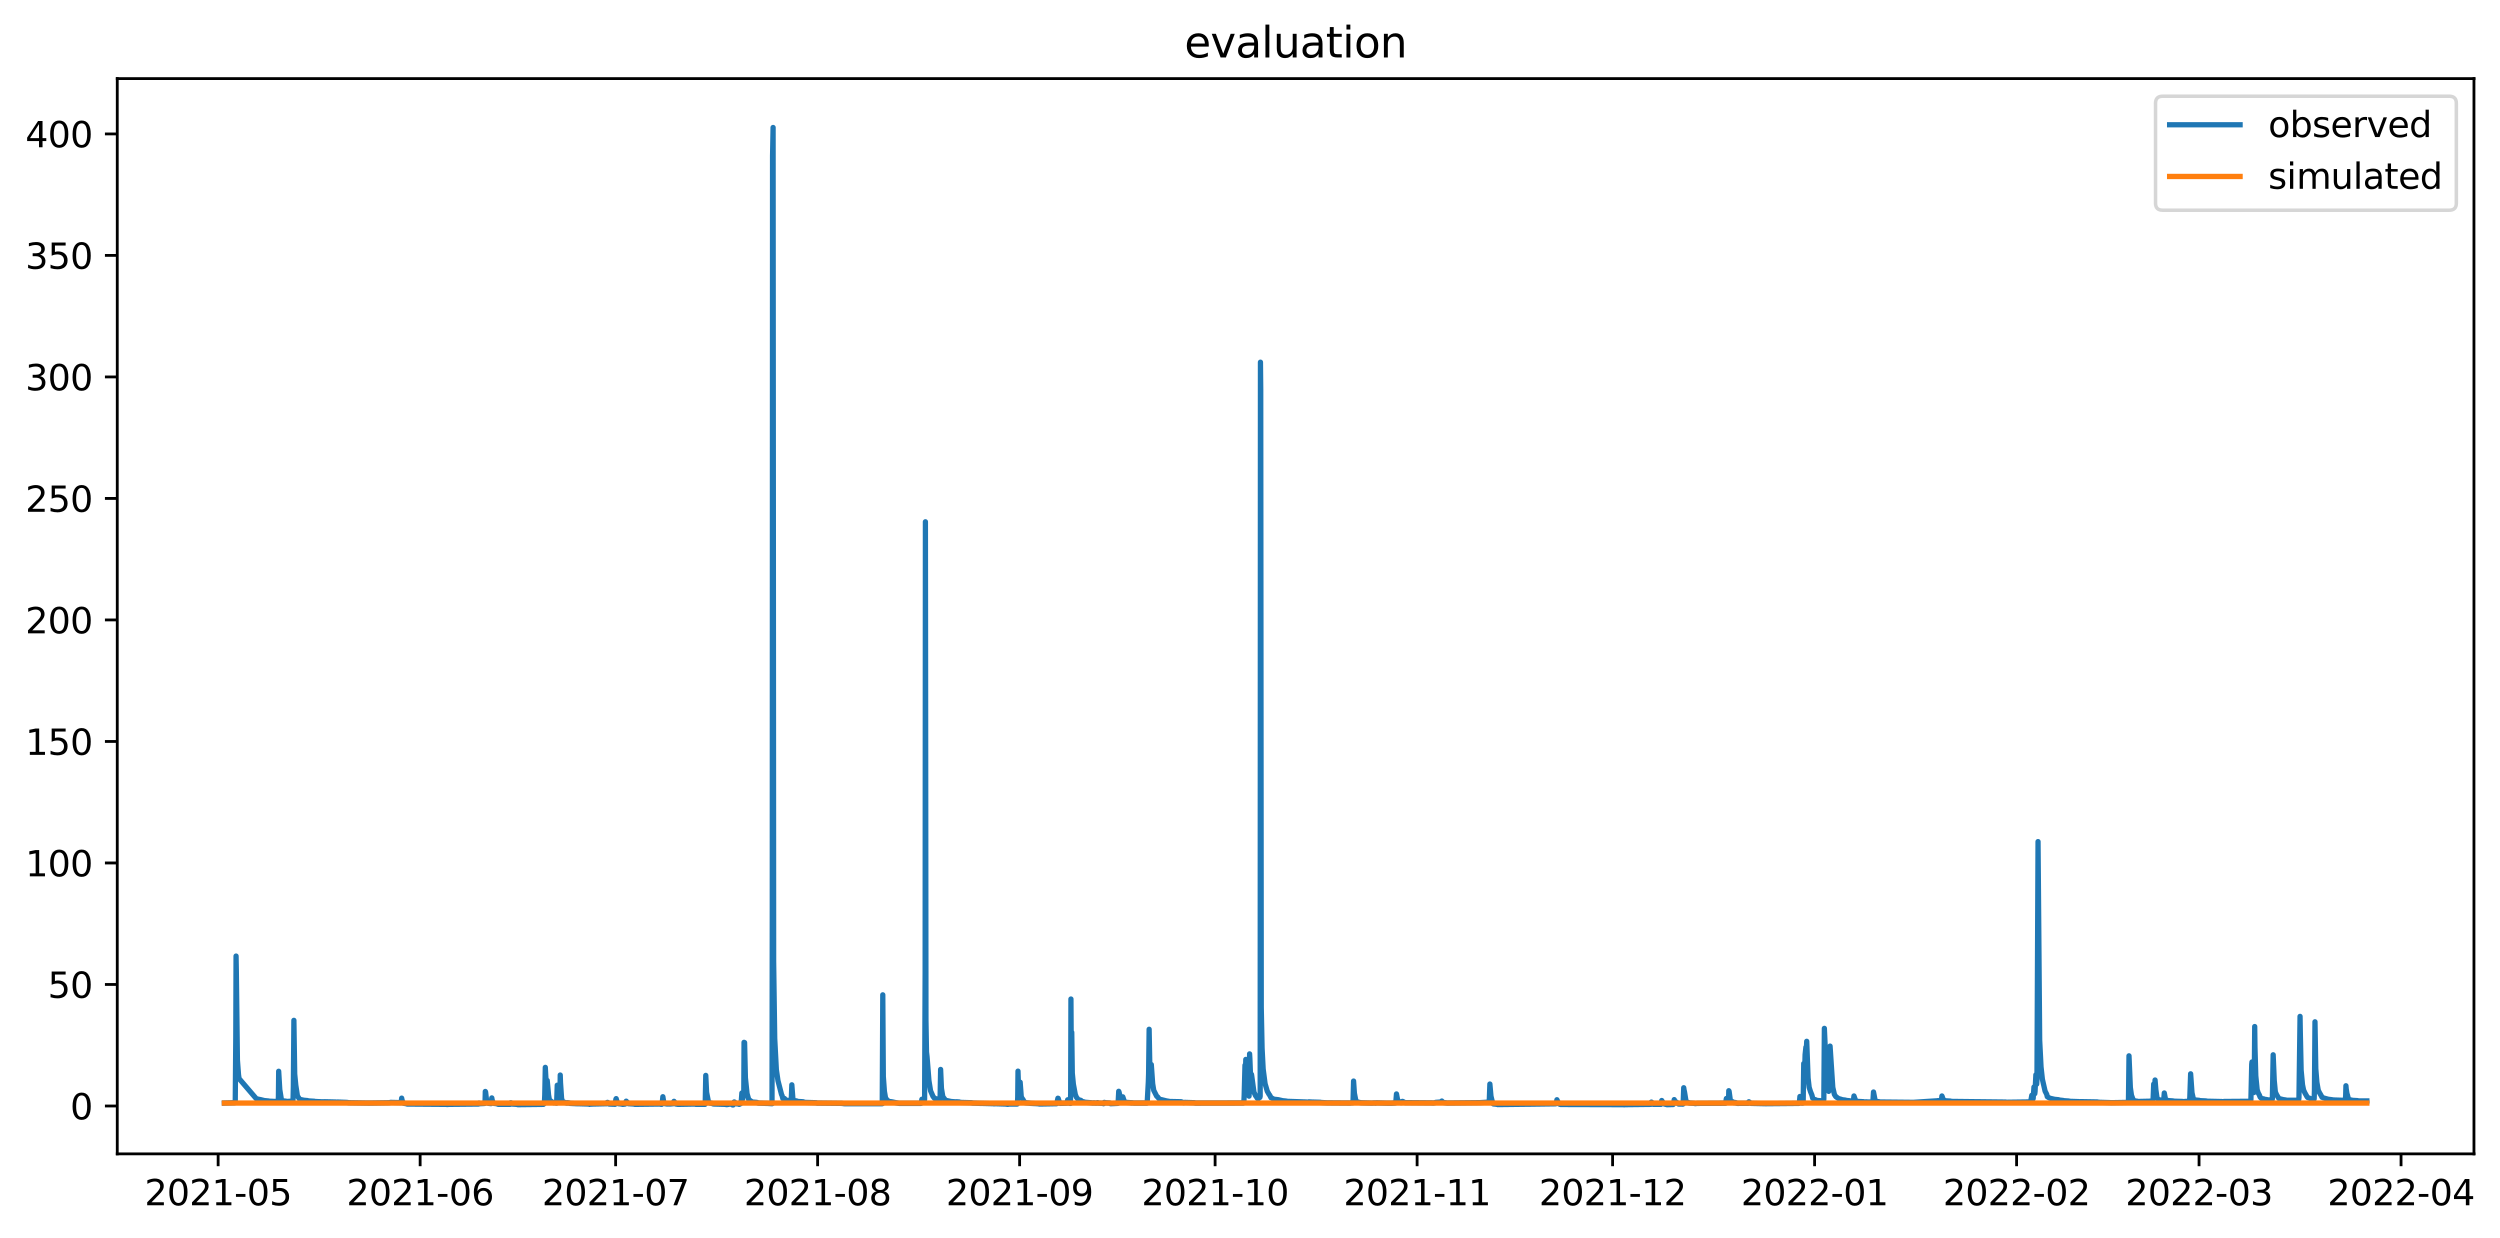<?xml version="1.0" encoding="utf-8" standalone="no"?>
<!DOCTYPE svg PUBLIC "-//W3C//DTD SVG 1.1//EN"
  "http://www.w3.org/Graphics/SVG/1.1/DTD/svg11.dtd">
<svg xmlns:xlink="http://www.w3.org/1999/xlink" width="709.699pt" height="351.436pt" viewBox="0 0 709.699 351.436" xmlns="http://www.w3.org/2000/svg" version="1.1">
 <defs>
  <style type="text/css">*{stroke-linejoin: round; stroke-linecap: butt}</style>
 </defs>
 <g id="figure_1">
  <g id="patch_1">
   <path d="M 0 351.436 
L 709.699 351.436 
L 709.699 0 
L 0 0 
z
" style="fill: #ffffff"/>
  </g>
  <g id="axes_1">
   <g id="patch_2">
    <path d="M 33.288 327.558 
L 702.306 327.558 
L 702.306 22.318 
L 33.288 22.318 
z
" style="fill: #ffffff"/>
   </g>
   <g id="matplotlib.axis_1">
    <g id="xtick_1">
     <g id="line2d_1">
      <defs>
       <path id="mf252229a81" d="M 0 0 
L 0 3.5 
" style="stroke: #000000; stroke-width: 0.8"/>
      </defs>
      <g>
       <use xlink:href="#mf252229a81" x="61.925" y="327.558" style="stroke: #000000; stroke-width: 0.8"/>
      </g>
     </g>
     <g id="text_1">
      <!-- 2021-05 -->
      <g transform="translate(41.033 342.157) scale(0.1 -0.1)">
       <defs>
        <path id="DejaVuSans-32" d="M 1228 531 
L 3431 531 
L 3431 0 
L 469 0 
L 469 531 
Q 828 903 1448 1529 
Q 2069 2156 2228 2338 
Q 2531 2678 2651 2914 
Q 2772 3150 2772 3378 
Q 2772 3750 2511 3984 
Q 2250 4219 1831 4219 
Q 1534 4219 1204 4116 
Q 875 4013 500 3803 
L 500 4441 
Q 881 4594 1212 4672 
Q 1544 4750 1819 4750 
Q 2544 4750 2975 4387 
Q 3406 4025 3406 3419 
Q 3406 3131 3298 2873 
Q 3191 2616 2906 2266 
Q 2828 2175 2409 1742 
Q 1991 1309 1228 531 
z
" transform="scale(0.016)"/>
        <path id="DejaVuSans-30" d="M 2034 4250 
Q 1547 4250 1301 3770 
Q 1056 3291 1056 2328 
Q 1056 1369 1301 889 
Q 1547 409 2034 409 
Q 2525 409 2770 889 
Q 3016 1369 3016 2328 
Q 3016 3291 2770 3770 
Q 2525 4250 2034 4250 
z
M 2034 4750 
Q 2819 4750 3233 4129 
Q 3647 3509 3647 2328 
Q 3647 1150 3233 529 
Q 2819 -91 2034 -91 
Q 1250 -91 836 529 
Q 422 1150 422 2328 
Q 422 3509 836 4129 
Q 1250 4750 2034 4750 
z
" transform="scale(0.016)"/>
        <path id="DejaVuSans-31" d="M 794 531 
L 1825 531 
L 1825 4091 
L 703 3866 
L 703 4441 
L 1819 4666 
L 2450 4666 
L 2450 531 
L 3481 531 
L 3481 0 
L 794 0 
L 794 531 
z
" transform="scale(0.016)"/>
        <path id="DejaVuSans-2d" d="M 313 2009 
L 1997 2009 
L 1997 1497 
L 313 1497 
L 313 2009 
z
" transform="scale(0.016)"/>
        <path id="DejaVuSans-35" d="M 691 4666 
L 3169 4666 
L 3169 4134 
L 1269 4134 
L 1269 2991 
Q 1406 3038 1543 3061 
Q 1681 3084 1819 3084 
Q 2600 3084 3056 2656 
Q 3513 2228 3513 1497 
Q 3513 744 3044 326 
Q 2575 -91 1722 -91 
Q 1428 -91 1123 -41 
Q 819 9 494 109 
L 494 744 
Q 775 591 1075 516 
Q 1375 441 1709 441 
Q 2250 441 2565 725 
Q 2881 1009 2881 1497 
Q 2881 1984 2565 2268 
Q 2250 2553 1709 2553 
Q 1456 2553 1204 2497 
Q 953 2441 691 2322 
L 691 4666 
z
" transform="scale(0.016)"/>
       </defs>
       <use xlink:href="#DejaVuSans-32"/>
       <use xlink:href="#DejaVuSans-30" x="63.623"/>
       <use xlink:href="#DejaVuSans-32" x="127.246"/>
       <use xlink:href="#DejaVuSans-31" x="190.869"/>
       <use xlink:href="#DejaVuSans-2d" x="254.492"/>
       <use xlink:href="#DejaVuSans-30" x="290.576"/>
       <use xlink:href="#DejaVuSans-35" x="354.199"/>
      </g>
     </g>
    </g>
    <g id="xtick_2">
     <g id="line2d_2">
      <g>
       <use xlink:href="#mf252229a81" x="119.269" y="327.558" style="stroke: #000000; stroke-width: 0.8"/>
      </g>
     </g>
     <g id="text_2">
      <!-- 2021-06 -->
      <g transform="translate(98.377 342.157) scale(0.1 -0.1)">
       <defs>
        <path id="DejaVuSans-36" d="M 2113 2584 
Q 1688 2584 1439 2293 
Q 1191 2003 1191 1497 
Q 1191 994 1439 701 
Q 1688 409 2113 409 
Q 2538 409 2786 701 
Q 3034 994 3034 1497 
Q 3034 2003 2786 2293 
Q 2538 2584 2113 2584 
z
M 3366 4563 
L 3366 3988 
Q 3128 4100 2886 4159 
Q 2644 4219 2406 4219 
Q 1781 4219 1451 3797 
Q 1122 3375 1075 2522 
Q 1259 2794 1537 2939 
Q 1816 3084 2150 3084 
Q 2853 3084 3261 2657 
Q 3669 2231 3669 1497 
Q 3669 778 3244 343 
Q 2819 -91 2113 -91 
Q 1303 -91 875 529 
Q 447 1150 447 2328 
Q 447 3434 972 4092 
Q 1497 4750 2381 4750 
Q 2619 4750 2861 4703 
Q 3103 4656 3366 4563 
z
" transform="scale(0.016)"/>
       </defs>
       <use xlink:href="#DejaVuSans-32"/>
       <use xlink:href="#DejaVuSans-30" x="63.623"/>
       <use xlink:href="#DejaVuSans-32" x="127.246"/>
       <use xlink:href="#DejaVuSans-31" x="190.869"/>
       <use xlink:href="#DejaVuSans-2d" x="254.492"/>
       <use xlink:href="#DejaVuSans-30" x="290.576"/>
       <use xlink:href="#DejaVuSans-36" x="354.199"/>
      </g>
     </g>
    </g>
    <g id="xtick_3">
     <g id="line2d_3">
      <g>
       <use xlink:href="#mf252229a81" x="174.763" y="327.558" style="stroke: #000000; stroke-width: 0.8"/>
      </g>
     </g>
     <g id="text_3">
      <!-- 2021-07 -->
      <g transform="translate(153.871 342.157) scale(0.1 -0.1)">
       <defs>
        <path id="DejaVuSans-37" d="M 525 4666 
L 3525 4666 
L 3525 4397 
L 1831 0 
L 1172 0 
L 2766 4134 
L 525 4134 
L 525 4666 
z
" transform="scale(0.016)"/>
       </defs>
       <use xlink:href="#DejaVuSans-32"/>
       <use xlink:href="#DejaVuSans-30" x="63.623"/>
       <use xlink:href="#DejaVuSans-32" x="127.246"/>
       <use xlink:href="#DejaVuSans-31" x="190.869"/>
       <use xlink:href="#DejaVuSans-2d" x="254.492"/>
       <use xlink:href="#DejaVuSans-30" x="290.576"/>
       <use xlink:href="#DejaVuSans-37" x="354.199"/>
      </g>
     </g>
    </g>
    <g id="xtick_4">
     <g id="line2d_4">
      <g>
       <use xlink:href="#mf252229a81" x="232.106" y="327.558" style="stroke: #000000; stroke-width: 0.8"/>
      </g>
     </g>
     <g id="text_4">
      <!-- 2021-08 -->
      <g transform="translate(211.215 342.157) scale(0.1 -0.1)">
       <defs>
        <path id="DejaVuSans-38" d="M 2034 2216 
Q 1584 2216 1326 1975 
Q 1069 1734 1069 1313 
Q 1069 891 1326 650 
Q 1584 409 2034 409 
Q 2484 409 2743 651 
Q 3003 894 3003 1313 
Q 3003 1734 2745 1975 
Q 2488 2216 2034 2216 
z
M 1403 2484 
Q 997 2584 770 2862 
Q 544 3141 544 3541 
Q 544 4100 942 4425 
Q 1341 4750 2034 4750 
Q 2731 4750 3128 4425 
Q 3525 4100 3525 3541 
Q 3525 3141 3298 2862 
Q 3072 2584 2669 2484 
Q 3125 2378 3379 2068 
Q 3634 1759 3634 1313 
Q 3634 634 3220 271 
Q 2806 -91 2034 -91 
Q 1263 -91 848 271 
Q 434 634 434 1313 
Q 434 1759 690 2068 
Q 947 2378 1403 2484 
z
M 1172 3481 
Q 1172 3119 1398 2916 
Q 1625 2713 2034 2713 
Q 2441 2713 2670 2916 
Q 2900 3119 2900 3481 
Q 2900 3844 2670 4047 
Q 2441 4250 2034 4250 
Q 1625 4250 1398 4047 
Q 1172 3844 1172 3481 
z
" transform="scale(0.016)"/>
       </defs>
       <use xlink:href="#DejaVuSans-32"/>
       <use xlink:href="#DejaVuSans-30" x="63.623"/>
       <use xlink:href="#DejaVuSans-32" x="127.246"/>
       <use xlink:href="#DejaVuSans-31" x="190.869"/>
       <use xlink:href="#DejaVuSans-2d" x="254.492"/>
       <use xlink:href="#DejaVuSans-30" x="290.576"/>
       <use xlink:href="#DejaVuSans-38" x="354.199"/>
      </g>
     </g>
    </g>
    <g id="xtick_5">
     <g id="line2d_5">
      <g>
       <use xlink:href="#mf252229a81" x="289.45" y="327.558" style="stroke: #000000; stroke-width: 0.8"/>
      </g>
     </g>
     <g id="text_5">
      <!-- 2021-09 -->
      <g transform="translate(268.559 342.157) scale(0.1 -0.1)">
       <defs>
        <path id="DejaVuSans-39" d="M 703 97 
L 703 672 
Q 941 559 1184 500 
Q 1428 441 1663 441 
Q 2288 441 2617 861 
Q 2947 1281 2994 2138 
Q 2813 1869 2534 1725 
Q 2256 1581 1919 1581 
Q 1219 1581 811 2004 
Q 403 2428 403 3163 
Q 403 3881 828 4315 
Q 1253 4750 1959 4750 
Q 2769 4750 3195 4129 
Q 3622 3509 3622 2328 
Q 3622 1225 3098 567 
Q 2575 -91 1691 -91 
Q 1453 -91 1209 -44 
Q 966 3 703 97 
z
M 1959 2075 
Q 2384 2075 2632 2365 
Q 2881 2656 2881 3163 
Q 2881 3666 2632 3958 
Q 2384 4250 1959 4250 
Q 1534 4250 1286 3958 
Q 1038 3666 1038 3163 
Q 1038 2656 1286 2365 
Q 1534 2075 1959 2075 
z
" transform="scale(0.016)"/>
       </defs>
       <use xlink:href="#DejaVuSans-32"/>
       <use xlink:href="#DejaVuSans-30" x="63.623"/>
       <use xlink:href="#DejaVuSans-32" x="127.246"/>
       <use xlink:href="#DejaVuSans-31" x="190.869"/>
       <use xlink:href="#DejaVuSans-2d" x="254.492"/>
       <use xlink:href="#DejaVuSans-30" x="290.576"/>
       <use xlink:href="#DejaVuSans-39" x="354.199"/>
      </g>
     </g>
    </g>
    <g id="xtick_6">
     <g id="line2d_6">
      <g>
       <use xlink:href="#mf252229a81" x="344.944" y="327.558" style="stroke: #000000; stroke-width: 0.8"/>
      </g>
     </g>
     <g id="text_6">
      <!-- 2021-10 -->
      <g transform="translate(324.053 342.157) scale(0.1 -0.1)">
       <use xlink:href="#DejaVuSans-32"/>
       <use xlink:href="#DejaVuSans-30" x="63.623"/>
       <use xlink:href="#DejaVuSans-32" x="127.246"/>
       <use xlink:href="#DejaVuSans-31" x="190.869"/>
       <use xlink:href="#DejaVuSans-2d" x="254.492"/>
       <use xlink:href="#DejaVuSans-31" x="290.576"/>
       <use xlink:href="#DejaVuSans-30" x="354.199"/>
      </g>
     </g>
    </g>
    <g id="xtick_7">
     <g id="line2d_7">
      <g>
       <use xlink:href="#mf252229a81" x="402.288" y="327.558" style="stroke: #000000; stroke-width: 0.8"/>
      </g>
     </g>
     <g id="text_7">
      <!-- 2021-11 -->
      <g transform="translate(381.397 342.157) scale(0.1 -0.1)">
       <use xlink:href="#DejaVuSans-32"/>
       <use xlink:href="#DejaVuSans-30" x="63.623"/>
       <use xlink:href="#DejaVuSans-32" x="127.246"/>
       <use xlink:href="#DejaVuSans-31" x="190.869"/>
       <use xlink:href="#DejaVuSans-2d" x="254.492"/>
       <use xlink:href="#DejaVuSans-31" x="290.576"/>
       <use xlink:href="#DejaVuSans-31" x="354.199"/>
      </g>
     </g>
    </g>
    <g id="xtick_8">
     <g id="line2d_8">
      <g>
       <use xlink:href="#mf252229a81" x="457.782" y="327.558" style="stroke: #000000; stroke-width: 0.8"/>
      </g>
     </g>
     <g id="text_8">
      <!-- 2021-12 -->
      <g transform="translate(436.891 342.157) scale(0.1 -0.1)">
       <use xlink:href="#DejaVuSans-32"/>
       <use xlink:href="#DejaVuSans-30" x="63.623"/>
       <use xlink:href="#DejaVuSans-32" x="127.246"/>
       <use xlink:href="#DejaVuSans-31" x="190.869"/>
       <use xlink:href="#DejaVuSans-2d" x="254.492"/>
       <use xlink:href="#DejaVuSans-31" x="290.576"/>
       <use xlink:href="#DejaVuSans-32" x="354.199"/>
      </g>
     </g>
    </g>
    <g id="xtick_9">
     <g id="line2d_9">
      <g>
       <use xlink:href="#mf252229a81" x="515.126" y="327.558" style="stroke: #000000; stroke-width: 0.8"/>
      </g>
     </g>
     <g id="text_9">
      <!-- 2022-01 -->
      <g transform="translate(494.234 342.157) scale(0.1 -0.1)">
       <use xlink:href="#DejaVuSans-32"/>
       <use xlink:href="#DejaVuSans-30" x="63.623"/>
       <use xlink:href="#DejaVuSans-32" x="127.246"/>
       <use xlink:href="#DejaVuSans-32" x="190.869"/>
       <use xlink:href="#DejaVuSans-2d" x="254.492"/>
       <use xlink:href="#DejaVuSans-30" x="290.576"/>
       <use xlink:href="#DejaVuSans-31" x="354.199"/>
      </g>
     </g>
    </g>
    <g id="xtick_10">
     <g id="line2d_10">
      <g>
       <use xlink:href="#mf252229a81" x="572.47" y="327.558" style="stroke: #000000; stroke-width: 0.8"/>
      </g>
     </g>
     <g id="text_10">
      <!-- 2022-02 -->
      <g transform="translate(551.578 342.157) scale(0.1 -0.1)">
       <use xlink:href="#DejaVuSans-32"/>
       <use xlink:href="#DejaVuSans-30" x="63.623"/>
       <use xlink:href="#DejaVuSans-32" x="127.246"/>
       <use xlink:href="#DejaVuSans-32" x="190.869"/>
       <use xlink:href="#DejaVuSans-2d" x="254.492"/>
       <use xlink:href="#DejaVuSans-30" x="290.576"/>
       <use xlink:href="#DejaVuSans-32" x="354.199"/>
      </g>
     </g>
    </g>
    <g id="xtick_11">
     <g id="line2d_11">
      <g>
       <use xlink:href="#mf252229a81" x="624.264" y="327.558" style="stroke: #000000; stroke-width: 0.8"/>
      </g>
     </g>
     <g id="text_11">
      <!-- 2022-03 -->
      <g transform="translate(603.373 342.157) scale(0.1 -0.1)">
       <defs>
        <path id="DejaVuSans-33" d="M 2597 2516 
Q 3050 2419 3304 2112 
Q 3559 1806 3559 1356 
Q 3559 666 3084 287 
Q 2609 -91 1734 -91 
Q 1441 -91 1130 -33 
Q 819 25 488 141 
L 488 750 
Q 750 597 1062 519 
Q 1375 441 1716 441 
Q 2309 441 2620 675 
Q 2931 909 2931 1356 
Q 2931 1769 2642 2001 
Q 2353 2234 1838 2234 
L 1294 2234 
L 1294 2753 
L 1863 2753 
Q 2328 2753 2575 2939 
Q 2822 3125 2822 3475 
Q 2822 3834 2567 4026 
Q 2313 4219 1838 4219 
Q 1578 4219 1281 4162 
Q 984 4106 628 3988 
L 628 4550 
Q 988 4650 1302 4700 
Q 1616 4750 1894 4750 
Q 2613 4750 3031 4423 
Q 3450 4097 3450 3541 
Q 3450 3153 3228 2886 
Q 3006 2619 2597 2516 
z
" transform="scale(0.016)"/>
       </defs>
       <use xlink:href="#DejaVuSans-32"/>
       <use xlink:href="#DejaVuSans-30" x="63.623"/>
       <use xlink:href="#DejaVuSans-32" x="127.246"/>
       <use xlink:href="#DejaVuSans-32" x="190.869"/>
       <use xlink:href="#DejaVuSans-2d" x="254.492"/>
       <use xlink:href="#DejaVuSans-30" x="290.576"/>
       <use xlink:href="#DejaVuSans-33" x="354.199"/>
      </g>
     </g>
    </g>
    <g id="xtick_12">
     <g id="line2d_12">
      <g>
       <use xlink:href="#mf252229a81" x="681.608" y="327.558" style="stroke: #000000; stroke-width: 0.8"/>
      </g>
     </g>
     <g id="text_12">
      <!-- 2022-04 -->
      <g transform="translate(660.716 342.157) scale(0.1 -0.1)">
       <defs>
        <path id="DejaVuSans-34" d="M 2419 4116 
L 825 1625 
L 2419 1625 
L 2419 4116 
z
M 2253 4666 
L 3047 4666 
L 3047 1625 
L 3713 1625 
L 3713 1100 
L 3047 1100 
L 3047 0 
L 2419 0 
L 2419 1100 
L 313 1100 
L 313 1709 
L 2253 4666 
z
" transform="scale(0.016)"/>
       </defs>
       <use xlink:href="#DejaVuSans-32"/>
       <use xlink:href="#DejaVuSans-30" x="63.623"/>
       <use xlink:href="#DejaVuSans-32" x="127.246"/>
       <use xlink:href="#DejaVuSans-32" x="190.869"/>
       <use xlink:href="#DejaVuSans-2d" x="254.492"/>
       <use xlink:href="#DejaVuSans-30" x="290.576"/>
       <use xlink:href="#DejaVuSans-34" x="354.199"/>
      </g>
     </g>
    </g>
   </g>
   <g id="matplotlib.axis_2">
    <g id="ytick_1">
     <g id="line2d_13">
      <defs>
       <path id="m0fff23af6c" d="M 0 0 
L -3.5 0 
" style="stroke: #000000; stroke-width: 0.8"/>
      </defs>
      <g>
       <use xlink:href="#m0fff23af6c" x="33.288" y="313.966" style="stroke: #000000; stroke-width: 0.8"/>
      </g>
     </g>
     <g id="text_13">
      <!-- 0 -->
      <g transform="translate(19.925 317.766) scale(0.1 -0.1)">
       <use xlink:href="#DejaVuSans-30"/>
      </g>
     </g>
    </g>
    <g id="ytick_2">
     <g id="line2d_14">
      <g>
       <use xlink:href="#m0fff23af6c" x="33.288" y="279.472" style="stroke: #000000; stroke-width: 0.8"/>
      </g>
     </g>
     <g id="text_14">
      <!-- 50 -->
      <g transform="translate(13.562 283.272) scale(0.1 -0.1)">
       <use xlink:href="#DejaVuSans-35"/>
       <use xlink:href="#DejaVuSans-30" x="63.623"/>
      </g>
     </g>
    </g>
    <g id="ytick_3">
     <g id="line2d_15">
      <g>
       <use xlink:href="#m0fff23af6c" x="33.288" y="244.978" style="stroke: #000000; stroke-width: 0.8"/>
      </g>
     </g>
     <g id="text_15">
      <!-- 100 -->
      <g transform="translate(7.2 248.778) scale(0.1 -0.1)">
       <use xlink:href="#DejaVuSans-31"/>
       <use xlink:href="#DejaVuSans-30" x="63.623"/>
       <use xlink:href="#DejaVuSans-30" x="127.246"/>
      </g>
     </g>
    </g>
    <g id="ytick_4">
     <g id="line2d_16">
      <g>
       <use xlink:href="#m0fff23af6c" x="33.288" y="210.484" style="stroke: #000000; stroke-width: 0.8"/>
      </g>
     </g>
     <g id="text_16">
      <!-- 150 -->
      <g transform="translate(7.2 214.283) scale(0.1 -0.1)">
       <use xlink:href="#DejaVuSans-31"/>
       <use xlink:href="#DejaVuSans-35" x="63.623"/>
       <use xlink:href="#DejaVuSans-30" x="127.246"/>
      </g>
     </g>
    </g>
    <g id="ytick_5">
     <g id="line2d_17">
      <g>
       <use xlink:href="#m0fff23af6c" x="33.288" y="175.99" style="stroke: #000000; stroke-width: 0.8"/>
      </g>
     </g>
     <g id="text_17">
      <!-- 200 -->
      <g transform="translate(7.2 179.789) scale(0.1 -0.1)">
       <use xlink:href="#DejaVuSans-32"/>
       <use xlink:href="#DejaVuSans-30" x="63.623"/>
       <use xlink:href="#DejaVuSans-30" x="127.246"/>
      </g>
     </g>
    </g>
    <g id="ytick_6">
     <g id="line2d_18">
      <g>
       <use xlink:href="#m0fff23af6c" x="33.288" y="141.496" style="stroke: #000000; stroke-width: 0.8"/>
      </g>
     </g>
     <g id="text_18">
      <!-- 250 -->
      <g transform="translate(7.2 145.295) scale(0.1 -0.1)">
       <use xlink:href="#DejaVuSans-32"/>
       <use xlink:href="#DejaVuSans-35" x="63.623"/>
       <use xlink:href="#DejaVuSans-30" x="127.246"/>
      </g>
     </g>
    </g>
    <g id="ytick_7">
     <g id="line2d_19">
      <g>
       <use xlink:href="#m0fff23af6c" x="33.288" y="107.002" style="stroke: #000000; stroke-width: 0.8"/>
      </g>
     </g>
     <g id="text_19">
      <!-- 300 -->
      <g transform="translate(7.2 110.801) scale(0.1 -0.1)">
       <use xlink:href="#DejaVuSans-33"/>
       <use xlink:href="#DejaVuSans-30" x="63.623"/>
       <use xlink:href="#DejaVuSans-30" x="127.246"/>
      </g>
     </g>
    </g>
    <g id="ytick_8">
     <g id="line2d_20">
      <g>
       <use xlink:href="#m0fff23af6c" x="33.288" y="72.508" style="stroke: #000000; stroke-width: 0.8"/>
      </g>
     </g>
     <g id="text_20">
      <!-- 350 -->
      <g transform="translate(7.2 76.307) scale(0.1 -0.1)">
       <use xlink:href="#DejaVuSans-33"/>
       <use xlink:href="#DejaVuSans-35" x="63.623"/>
       <use xlink:href="#DejaVuSans-30" x="127.246"/>
      </g>
     </g>
    </g>
    <g id="ytick_9">
     <g id="line2d_21">
      <g>
       <use xlink:href="#m0fff23af6c" x="33.288" y="38.014" style="stroke: #000000; stroke-width: 0.8"/>
      </g>
     </g>
     <g id="text_21">
      <!-- 400 -->
      <g transform="translate(7.2 41.813) scale(0.1 -0.1)">
       <use xlink:href="#DejaVuSans-34"/>
       <use xlink:href="#DejaVuSans-30" x="63.623"/>
       <use xlink:href="#DejaVuSans-30" x="127.246"/>
      </g>
     </g>
    </g>
   </g>
   <g id="line2d_22">
    <path d="M 63.697 313.139 
L 66.626 313.035 
L 66.78 312.845 
L 66.935 294.484 
L 67.012 271.408 
L 67.089 275.685 
L 67.397 300.917 
L 67.705 305.057 
L 67.859 306.178 
L 72.792 311.938 
L 73.409 312.042 
L 73.64 312.145 
L 73.794 312.119 
L 75.027 312.428 
L 76.184 312.538 
L 76.415 312.6 
L 78.265 312.683 
L 78.496 312.759 
L 78.881 312.683 
L 78.958 312.642 
L 79.035 311.366 
L 79.112 304.108 
L 79.19 305.402 
L 79.421 309.296 
L 79.883 312.193 
L 80.346 312.518 
L 81.193 312.6 
L 81.348 312.683 
L 83.12 312.58 
L 83.197 311.862 
L 83.274 308.463 
L 83.429 289.655 
L 83.66 304.884 
L 83.968 308.087 
L 84.431 311.103 
L 85.047 312.042 
L 85.356 312.145 
L 86.28 312.338 
L 87.282 312.428 
L 87.514 312.518 
L 89.209 312.621 
L 89.44 312.683 
L 91.444 312.778 
L 91.676 312.778 
L 92.215 312.759 
L 95.298 312.835 
L 95.452 312.913 
L 95.684 312.835 
L 98.458 312.939 
L 99.075 313.035 
L 104.547 313.139 
L 104.855 313.139 
L 110.559 313.035 
L 110.867 312.939 
L 113.873 313.018 
L 114.027 311.738 
L 114.104 312.14 
L 114.336 312.987 
L 114.567 313.163 
L 114.798 313.235 
L 115.338 313.325 
L 115.569 313.421 
L 126.591 313.511 
L 127.053 313.556 
L 127.284 313.511 
L 135.84 313.421 
L 135.994 313.187 
L 136.225 313.325 
L 137.535 313.258 
L 137.689 313.011 
L 137.767 309.844 
L 137.844 309.951 
L 138.152 312.64 
L 138.46 313.139 
L 138.768 313.235 
L 139.385 313.302 
L 139.462 313.113 
L 139.616 311.676 
L 139.693 312.166 
L 139.925 313.011 
L 140.233 313.235 
L 141.004 313.325 
L 141.466 313.511 
L 144.78 313.511 
L 145.012 313.087 
L 145.243 313.421 
L 146.707 313.511 
L 147.016 313.601 
L 154.261 313.511 
L 154.492 313.232 
L 154.569 312.597 
L 154.646 310.888 
L 154.8 303.004 
L 154.954 305.815 
L 155.108 308.028 
L 155.185 307.859 
L 155.34 306.719 
L 155.725 310.85 
L 155.956 312.218 
L 156.727 312.835 
L 157.035 312.939 
L 157.189 313.035 
L 157.421 312.963 
L 157.498 312.939 
L 157.652 313.035 
L 157.96 313.139 
L 158.037 312.635 
L 158.191 308.073 
L 158.5 311.986 
L 158.731 312.683 
L 158.808 312.759 
L 158.885 312.618 
L 158.962 311.662 
L 159.039 305.177 
L 159.116 307.321 
L 159.425 311.878 
L 159.656 312.58 
L 159.964 312.835 
L 160.272 312.939 
L 160.658 313.035 
L 160.966 313.139 
L 161.12 313.035 
L 161.583 313.139 
L 161.737 313.235 
L 163.664 313.325 
L 163.972 313.325 
L 167.209 313.421 
L 167.363 313.511 
L 167.672 313.421 
L 167.903 313.444 
L 168.365 313.421 
L 172.296 313.325 
L 172.45 312.937 
L 172.913 313.421 
L 174.608 313.489 
L 174.685 313.087 
L 174.84 312.023 
L 174.917 311.878 
L 175.148 312.721 
L 175.533 313.325 
L 176.458 313.421 
L 176.766 313.511 
L 177.46 313.421 
L 177.691 313.208 
L 177.768 312.6 
L 177.846 312.682 
L 178.385 313.325 
L 179.927 313.421 
L 180.235 313.511 
L 186.94 313.421 
L 187.095 313.397 
L 187.788 313.511 
L 187.865 313.489 
L 188.019 312.857 
L 188.174 311.335 
L 188.405 312.842 
L 188.713 313.302 
L 189.407 313.421 
L 189.792 313.397 
L 190.178 313.421 
L 191.102 313.327 
L 191.179 313.23 
L 191.334 312.642 
L 191.565 313.035 
L 191.796 313.397 
L 192.49 313.511 
L 197.114 313.421 
L 197.268 313.421 
L 197.577 313.511 
L 200.12 313.511 
L 200.197 313.121 
L 200.351 305.281 
L 200.583 310.081 
L 201.122 312.816 
L 201.585 313.139 
L 202.124 313.235 
L 202.432 313.397 
L 202.818 313.421 
L 205.978 313.511 
L 206.209 313.601 
L 206.826 313.511 
L 207.057 313.421 
L 207.828 313.511 
L 207.982 313.684 
L 208.059 313.601 
L 208.136 313.684 
L 208.444 312.816 
L 208.521 312.887 
L 208.907 313.325 
L 209.677 313.421 
L 209.832 313.511 
L 210.063 313.421 
L 210.294 313.211 
L 210.371 312.982 
L 210.448 312.349 
L 210.602 310.279 
L 210.834 311.986 
L 210.988 310.122 
L 211.142 310.86 
L 211.219 295.898 
L 211.296 300.296 
L 211.373 295.967 
L 211.604 305.953 
L 212.067 310.438 
L 212.606 312.338 
L 212.683 312.428 
L 212.76 312.266 
L 212.838 312.338 
L 213.531 312.835 
L 214.842 312.939 
L 215.304 313.139 
L 217.385 313.235 
L 217.77 313.235 
L 219.158 313.325 
L 219.235 258.386 
L 219.312 44.299 
L 219.466 36.193 
L 219.62 272.96 
L 219.928 294.829 
L 220.391 303.66 
L 220.853 306.799 
L 221.855 310.683 
L 222.009 311.007 
L 222.241 311.874 
L 222.549 312.159 
L 222.626 312.081 
L 222.703 311.842 
L 223.011 312.256 
L 223.32 312.345 
L 223.474 312.345 
L 224.245 312.435 
L 224.476 312.525 
L 224.553 312.502 
L 224.63 312.081 
L 224.784 307.956 
L 225.092 312.004 
L 225.324 312.345 
L 225.478 312.435 
L 226.094 312.525 
L 226.557 312.683 
L 227.944 312.759 
L 228.484 312.939 
L 231.644 313.035 
L 231.952 313.139 
L 238.966 313.235 
L 239.66 313.325 
L 250.45 313.325 
L 250.604 282.411 
L 250.758 305.626 
L 251.067 309.831 
L 251.375 311.617 
L 251.76 312.231 
L 252.377 312.683 
L 253.071 312.759 
L 253.456 312.835 
L 253.919 312.939 
L 255.229 313.235 
L 261.395 313.235 
L 261.549 312.939 
L 261.703 312.055 
L 261.934 312.606 
L 262.088 312.368 
L 262.32 312.759 
L 262.397 312.64 
L 262.474 312.007 
L 262.628 275.995 
L 262.705 148.126 
L 262.859 289.552 
L 263.013 298.641 
L 263.168 299.986 
L 263.707 306.799 
L 264.17 309.665 
L 264.863 311.248 
L 265.326 311.848 
L 265.942 311.952 
L 266.096 312.055 
L 266.636 312.159 
L 266.79 312.256 
L 266.867 312.124 
L 267.021 303.591 
L 267.253 308.934 
L 267.638 311.279 
L 267.946 311.731 
L 268.1 311.9 
L 268.254 312.256 
L 268.409 312.345 
L 269.95 312.683 
L 271.106 312.778 
L 271.26 312.816 
L 271.492 312.759 
L 272.417 312.835 
L 272.571 312.939 
L 275.808 313.035 
L 276.039 313.139 
L 278.197 313.235 
L 278.583 313.235 
L 281.974 313.325 
L 282.205 313.373 
L 282.436 313.325 
L 285.442 313.421 
L 286.136 313.511 
L 286.367 313.421 
L 288.756 313.421 
L 288.834 313.28 
L 288.911 311.438 
L 288.988 304.074 
L 289.065 306.419 
L 289.296 310.27 
L 289.45 310.6 
L 289.604 307.221 
L 289.913 311.341 
L 290.221 311.926 
L 290.375 312.081 
L 290.606 312.545 
L 290.837 312.797 
L 291.069 313.035 
L 291.994 313.139 
L 292.61 313.235 
L 294.537 313.325 
L 295.154 313.421 
L 299.932 313.325 
L 300.009 313.252 
L 300.318 311.762 
L 300.395 311.788 
L 300.549 312.276 
L 300.857 313.187 
L 301.088 313.235 
L 302.861 313.163 
L 302.938 312.999 
L 303.092 312.207 
L 303.401 313.061 
L 303.709 313.235 
L 303.863 313.235 
L 303.94 310.362 
L 304.017 283.601 
L 304.094 295.674 
L 304.171 293.311 
L 304.249 293.053 
L 304.403 304.643 
L 304.711 307.799 
L 305.25 310.684 
L 305.559 311.466 
L 306.098 312.159 
L 306.407 312.256 
L 306.792 312.345 
L 306.946 312.457 
L 307.1 312.683 
L 307.563 312.759 
L 308.102 312.913 
L 308.488 312.939 
L 309.644 313.035 
L 310.26 313.139 
L 310.569 313.061 
L 310.8 313.139 
L 311.416 313.139 
L 311.571 313.011 
L 311.725 313.139 
L 313.112 313.235 
L 313.266 313.325 
L 313.343 313.256 
L 313.498 312.939 
L 313.729 313.035 
L 315.039 313.139 
L 315.27 313.325 
L 317.274 313.235 
L 317.351 313.137 
L 317.428 312.704 
L 317.583 309.793 
L 317.66 309.955 
L 318.122 311.9 
L 318.276 312.159 
L 318.507 311.819 
L 318.584 311.848 
L 318.739 311.372 
L 319.201 312.759 
L 319.741 312.939 
L 321.128 313.035 
L 321.205 313.113 
L 321.282 313.035 
L 321.899 313.139 
L 325.521 313.139 
L 325.675 312.785 
L 325.984 307.178 
L 326.061 304.867 
L 326.215 292.19 
L 326.446 304.574 
L 326.677 306.592 
L 326.832 302.211 
L 327.217 307.632 
L 327.525 309.534 
L 328.373 311.214 
L 328.604 311.372 
L 329.144 312.055 
L 329.683 312.159 
L 331.148 312.525 
L 331.764 312.626 
L 331.996 312.683 
L 335.31 312.759 
L 336.003 313.011 
L 336.312 312.939 
L 339.086 313.035 
L 339.318 313.139 
L 352.883 313.113 
L 353.114 312.764 
L 353.191 311.062 
L 353.422 302.383 
L 353.499 302.815 
L 353.577 303.884 
L 353.654 300.745 
L 353.962 307.687 
L 354.347 310.758 
L 354.579 311.179 
L 354.656 309.394 
L 354.733 299.175 
L 354.81 300.469 
L 355.041 306.419 
L 355.195 307.469 
L 355.272 304.988 
L 355.349 305.488 
L 355.966 310.036 
L 356.428 311.041 
L 356.737 311.466 
L 356.968 311.848 
L 357.199 311.952 
L 357.276 311.845 
L 357.507 311.007 
L 357.662 311.528 
L 357.739 311.169 
L 357.816 102.818 
L 357.893 110.527 
L 358.047 286.05 
L 358.278 297.554 
L 358.586 303.487 
L 359.126 307.633 
L 359.511 308.944 
L 359.743 309.758 
L 360.282 310.698 
L 360.436 310.884 
L 360.822 311.635 
L 360.976 311.664 
L 361.284 311.862 
L 361.746 312.076 
L 362.055 312.083 
L 362.903 312.187 
L 364.136 312.469 
L 365.061 312.559 
L 365.446 312.642 
L 370.764 312.828 
L 370.995 312.854 
L 371.227 312.906 
L 371.458 312.795 
L 371.689 312.797 
L 372.306 312.835 
L 374.772 312.907 
L 375.003 312.959 
L 376.776 313.07 
L 383.327 313.125 
L 383.559 313.025 
L 383.944 313.028 
L 384.021 313.028 
L 384.098 312.697 
L 384.252 306.89 
L 384.484 310.341 
L 384.869 312.321 
L 385.1 312.759 
L 385.563 312.861 
L 385.794 312.939 
L 386.41 313.042 
L 389.416 313.152 
L 389.879 313.111 
L 390.11 313.087 
L 390.341 313.111 
L 390.495 313.159 
L 390.65 313.063 
L 393.733 313.173 
L 395.043 313.18 
L 396.045 313.09 
L 396.122 313.066 
L 396.276 312.476 
L 396.43 310.548 
L 396.584 311.378 
L 396.816 312.552 
L 396.893 312.63 
L 396.97 312.49 
L 397.278 312.83 
L 397.586 312.975 
L 397.895 313.001 
L 397.972 312.952 
L 398.126 312.656 
L 398.357 312.751 
L 398.82 313.006 
L 406.604 313.083 
L 406.758 313.132 
L 407.298 313.035 
L 407.606 312.932 
L 409.071 312.828 
L 409.302 312.559 
L 409.61 312.932 
L 410.227 313.028 
L 410.843 313.125 
L 420.169 313.014 
L 422.636 312.859 
L 422.79 312.08 
L 422.944 307.733 
L 423.252 311.19 
L 423.715 313.07 
L 423.946 313.394 
L 424.948 313.484 
L 425.102 313.573 
L 433.426 313.47 
L 433.735 313.47 
L 441.596 313.359 
L 441.827 313.006 
L 441.982 312.192 
L 442.136 312.564 
L 442.521 313.359 
L 442.984 313.546 
L 460.865 313.601 
L 461.019 313.646 
L 461.25 313.601 
L 468.65 313.511 
L 468.804 312.854 
L 469.343 313.511 
L 471.501 313.511 
L 471.578 313.373 
L 471.733 312.411 
L 471.887 312.682 
L 472.195 313.235 
L 472.503 313.421 
L 472.889 313.511 
L 473.197 313.601 
L 474.97 313.556 
L 475.124 313.28 
L 475.278 312.157 
L 475.509 312.821 
L 475.663 312.704 
L 476.511 313.421 
L 477.744 313.442 
L 477.821 313.004 
L 477.976 308.785 
L 478.053 309.344 
L 478.207 310.039 
L 478.592 312.435 
L 478.978 312.925 
L 479.363 313.028 
L 479.671 313.139 
L 480.982 313.235 
L 481.213 313.302 
L 481.829 313.235 
L 489.768 313.187 
L 489.845 313.111 
L 489.922 312.866 
L 490.076 311.847 
L 490.308 312.704 
L 490.539 312.925 
L 490.616 312.744 
L 490.693 312.261 
L 490.77 309.629 
L 490.847 309.727 
L 491.232 312.528 
L 491.387 312.663 
L 491.849 312.745 
L 492.312 313.028 
L 492.62 312.976 
L 493.159 313.235 
L 496.319 313.211 
L 496.474 312.764 
L 496.551 312.821 
L 496.936 313.187 
L 497.167 313.235 
L 501.175 313.325 
L 501.483 313.325 
L 510.655 313.235 
L 510.81 312.951 
L 510.964 311.266 
L 511.041 311.335 
L 511.349 312.873 
L 511.58 313.139 
L 511.812 313.083 
L 511.889 312.559 
L 512.043 301.918 
L 512.197 305.85 
L 512.274 305.488 
L 512.428 299.434 
L 512.659 297.261 
L 512.736 298.917 
L 512.891 295.605 
L 513.276 306.005 
L 513.584 308.682 
L 513.97 309.91 
L 514.355 310.855 
L 514.586 311.755 
L 514.972 312.076 
L 515.357 312.187 
L 515.819 312.387 
L 516.976 312.483 
L 517.207 312.573 
L 517.361 312.573 
L 517.669 312.663 
L 517.746 311.993 
L 517.9 291.932 
L 518.594 307.338 
L 518.902 309.251 
L 519.134 309.82 
L 519.211 309.037 
L 519.365 297.451 
L 519.442 298.348 
L 519.519 296.968 
L 520.29 308.682 
L 520.752 310.698 
L 521.138 311.302 
L 521.908 311.848 
L 522.062 311.907 
L 522.294 311.966 
L 522.679 312.076 
L 522.987 312.187 
L 523.835 312.29 
L 524.144 312.387 
L 525.145 312.483 
L 525.3 312.573 
L 525.993 312.528 
L 526.147 312.362 
L 526.302 311.121 
L 526.764 312.435 
L 527.304 312.663 
L 528.999 312.745 
L 529.23 312.821 
L 529.847 312.783 
L 530.155 312.821 
L 531.543 312.821 
L 531.697 312.433 
L 531.851 309.996 
L 532.313 312.411 
L 532.699 312.663 
L 533.47 312.764 
L 533.701 312.821 
L 543.181 312.925 
L 550.041 312.483 
L 550.195 312.435 
L 550.58 312.573 
L 551.043 312.528 
L 551.12 312.411 
L 551.274 311.121 
L 551.351 311.298 
L 551.659 312.212 
L 551.891 312.29 
L 552.199 312.483 
L 553.663 312.573 
L 553.972 312.663 
L 560.677 312.745 
L 560.908 312.745 
L 569.387 312.847 
L 569.618 312.899 
L 576.323 312.802 
L 576.477 312.64 
L 576.786 310.934 
L 577.017 311.878 
L 577.094 312.021 
L 577.171 311.907 
L 577.402 308.582 
L 577.479 309.182 
L 577.634 310.47 
L 577.711 309.817 
L 577.942 305.108 
L 578.019 305.488 
L 578.173 307.763 
L 578.25 306.442 
L 578.558 238.914 
L 578.636 248.314 
L 579.021 295.278 
L 579.406 302.866 
L 579.792 306.385 
L 580.562 309.765 
L 581.025 310.664 
L 581.179 311.324 
L 581.873 311.752 
L 582.335 311.862 
L 583.26 312.076 
L 584.339 312.18 
L 584.647 312.281 
L 585.649 312.395 
L 585.881 312.462 
L 587.268 312.552 
L 587.499 312.635 
L 590.12 312.725 
L 590.274 312.782 
L 590.582 312.725 
L 595.361 312.814 
L 595.438 312.911 
L 595.515 312.838 
L 595.669 312.887 
L 596.054 312.911 
L 598.906 312.999 
L 599.292 313.028 
L 604.07 312.939 
L 604.147 312.861 
L 604.224 312.381 
L 604.379 299.727 
L 604.764 308.739 
L 605.072 310.903 
L 605.458 311.952 
L 605.689 312.3 
L 605.997 312.525 
L 606.691 312.607 
L 606.922 312.683 
L 611.084 312.587 
L 611.161 312.457 
L 611.238 311.629 
L 611.392 307.744 
L 611.624 308.285 
L 611.701 307.904 
L 611.778 306.592 
L 612.009 309.396 
L 612.317 311.59 
L 612.549 311.978 
L 612.857 312.159 
L 613.165 312.256 
L 613.705 312.345 
L 613.859 312.435 
L 614.09 312.435 
L 614.244 312.131 
L 614.398 310.272 
L 614.707 311.926 
L 615.015 312.256 
L 615.477 312.435 
L 616.788 312.518 
L 617.173 312.6 
L 619.562 312.675 
L 619.871 312.732 
L 620.564 312.649 
L 621.258 312.719 
L 621.489 312.6 
L 621.566 312.452 
L 621.643 311.486 
L 621.875 304.832 
L 622.26 310.21 
L 622.645 311.935 
L 623.031 312.187 
L 623.339 312.276 
L 624.264 312.359 
L 624.495 312.449 
L 626.191 312.525 
L 626.576 312.607 
L 630.738 312.702 
L 630.969 312.759 
L 631.355 312.683 
L 638.908 312.625 
L 638.985 312.152 
L 639.216 302.142 
L 639.294 301.469 
L 639.525 307.635 
L 639.833 310.155 
L 639.91 310.069 
L 640.064 291.414 
L 640.141 297.33 
L 640.373 305.419 
L 640.758 309.355 
L 641.066 310.272 
L 641.375 310.831 
L 641.606 311.435 
L 641.991 311.848 
L 642.608 311.952 
L 642.839 312.055 
L 643.533 312.159 
L 643.841 312.256 
L 644.997 312.207 
L 645.074 311.942 
L 645.305 299.434 
L 645.614 306.747 
L 645.922 309.956 
L 646.23 310.683 
L 646.924 311.848 
L 648.157 312.159 
L 648.851 312.256 
L 649.159 312.345 
L 652.473 312.345 
L 652.55 312.207 
L 652.628 311.533 
L 652.936 288.534 
L 653.013 293.07 
L 653.244 303.798 
L 653.63 307.908 
L 653.938 309.444 
L 654.323 310.272 
L 654.94 311.372 
L 655.171 311.621 
L 655.556 311.731 
L 655.788 311.848 
L 656.25 311.952 
L 656.867 312.159 
L 656.944 311.923 
L 657.021 309.568 
L 657.175 290.069 
L 657.406 303.401 
L 657.714 307.235 
L 658.1 309.489 
L 658.408 310.115 
L 658.948 311.041 
L 659.179 311.497 
L 659.333 311.528 
L 659.564 311.676 
L 660.952 312.055 
L 661.799 312.159 
L 662.416 312.256 
L 665.037 312.345 
L 665.576 312.39 
L 665.73 312.323 
L 665.807 312.107 
L 665.884 311.04 
L 665.962 308.225 
L 666.039 309.123 
L 666.27 310.574 
L 666.347 310.721 
L 666.655 311.926 
L 666.886 312.159 
L 667.888 312.368 
L 669.199 312.435 
L 669.43 312.502 
L 669.738 312.525 
L 671.896 312.525 
L 671.896 312.525 
" clip-path="url(#pdf1418969b)" style="fill: none; stroke: #1f77b4; stroke-width: 1.5; stroke-linecap: square"/>
   </g>
   <g id="line2d_23">
    <path d="M 63.697 313.139 
L 671.896 313.139 
L 671.896 313.139 
" clip-path="url(#pdf1418969b)" style="fill: none; stroke: #ff7f0e; stroke-width: 1.5; stroke-linecap: square"/>
   </g>
   <g id="patch_3">
    <path d="M 33.288 327.558 
L 33.288 22.318 
" style="fill: none; stroke: #000000; stroke-width: 0.8; stroke-linejoin: miter; stroke-linecap: square"/>
   </g>
   <g id="patch_4">
    <path d="M 702.306 327.558 
L 702.306 22.318 
" style="fill: none; stroke: #000000; stroke-width: 0.8; stroke-linejoin: miter; stroke-linecap: square"/>
   </g>
   <g id="patch_5">
    <path d="M 33.288 327.558 
L 702.306 327.558 
" style="fill: none; stroke: #000000; stroke-width: 0.8; stroke-linejoin: miter; stroke-linecap: square"/>
   </g>
   <g id="patch_6">
    <path d="M 33.288 22.318 
L 702.306 22.318 
" style="fill: none; stroke: #000000; stroke-width: 0.8; stroke-linejoin: miter; stroke-linecap: square"/>
   </g>
   <g id="text_22">
    <!-- evaluation -->
    <g transform="translate(336.238 16.318) scale(0.12 -0.12)">
     <defs>
      <path id="DejaVuSans-65" d="M 3597 1894 
L 3597 1613 
L 953 1613 
Q 991 1019 1311 708 
Q 1631 397 2203 397 
Q 2534 397 2845 478 
Q 3156 559 3463 722 
L 3463 178 
Q 3153 47 2828 -22 
Q 2503 -91 2169 -91 
Q 1331 -91 842 396 
Q 353 884 353 1716 
Q 353 2575 817 3079 
Q 1281 3584 2069 3584 
Q 2775 3584 3186 3129 
Q 3597 2675 3597 1894 
z
M 3022 2063 
Q 3016 2534 2758 2815 
Q 2500 3097 2075 3097 
Q 1594 3097 1305 2825 
Q 1016 2553 972 2059 
L 3022 2063 
z
" transform="scale(0.016)"/>
      <path id="DejaVuSans-76" d="M 191 3500 
L 800 3500 
L 1894 563 
L 2988 3500 
L 3597 3500 
L 2284 0 
L 1503 0 
L 191 3500 
z
" transform="scale(0.016)"/>
      <path id="DejaVuSans-61" d="M 2194 1759 
Q 1497 1759 1228 1600 
Q 959 1441 959 1056 
Q 959 750 1161 570 
Q 1363 391 1709 391 
Q 2188 391 2477 730 
Q 2766 1069 2766 1631 
L 2766 1759 
L 2194 1759 
z
M 3341 1997 
L 3341 0 
L 2766 0 
L 2766 531 
Q 2569 213 2275 61 
Q 1981 -91 1556 -91 
Q 1019 -91 701 211 
Q 384 513 384 1019 
Q 384 1609 779 1909 
Q 1175 2209 1959 2209 
L 2766 2209 
L 2766 2266 
Q 2766 2663 2505 2880 
Q 2244 3097 1772 3097 
Q 1472 3097 1187 3025 
Q 903 2953 641 2809 
L 641 3341 
Q 956 3463 1253 3523 
Q 1550 3584 1831 3584 
Q 2591 3584 2966 3190 
Q 3341 2797 3341 1997 
z
" transform="scale(0.016)"/>
      <path id="DejaVuSans-6c" d="M 603 4863 
L 1178 4863 
L 1178 0 
L 603 0 
L 603 4863 
z
" transform="scale(0.016)"/>
      <path id="DejaVuSans-75" d="M 544 1381 
L 544 3500 
L 1119 3500 
L 1119 1403 
Q 1119 906 1312 657 
Q 1506 409 1894 409 
Q 2359 409 2629 706 
Q 2900 1003 2900 1516 
L 2900 3500 
L 3475 3500 
L 3475 0 
L 2900 0 
L 2900 538 
Q 2691 219 2414 64 
Q 2138 -91 1772 -91 
Q 1169 -91 856 284 
Q 544 659 544 1381 
z
M 1991 3584 
L 1991 3584 
z
" transform="scale(0.016)"/>
      <path id="DejaVuSans-74" d="M 1172 4494 
L 1172 3500 
L 2356 3500 
L 2356 3053 
L 1172 3053 
L 1172 1153 
Q 1172 725 1289 603 
Q 1406 481 1766 481 
L 2356 481 
L 2356 0 
L 1766 0 
Q 1100 0 847 248 
Q 594 497 594 1153 
L 594 3053 
L 172 3053 
L 172 3500 
L 594 3500 
L 594 4494 
L 1172 4494 
z
" transform="scale(0.016)"/>
      <path id="DejaVuSans-69" d="M 603 3500 
L 1178 3500 
L 1178 0 
L 603 0 
L 603 3500 
z
M 603 4863 
L 1178 4863 
L 1178 4134 
L 603 4134 
L 603 4863 
z
" transform="scale(0.016)"/>
      <path id="DejaVuSans-6f" d="M 1959 3097 
Q 1497 3097 1228 2736 
Q 959 2375 959 1747 
Q 959 1119 1226 758 
Q 1494 397 1959 397 
Q 2419 397 2687 759 
Q 2956 1122 2956 1747 
Q 2956 2369 2687 2733 
Q 2419 3097 1959 3097 
z
M 1959 3584 
Q 2709 3584 3137 3096 
Q 3566 2609 3566 1747 
Q 3566 888 3137 398 
Q 2709 -91 1959 -91 
Q 1206 -91 779 398 
Q 353 888 353 1747 
Q 353 2609 779 3096 
Q 1206 3584 1959 3584 
z
" transform="scale(0.016)"/>
      <path id="DejaVuSans-6e" d="M 3513 2113 
L 3513 0 
L 2938 0 
L 2938 2094 
Q 2938 2591 2744 2837 
Q 2550 3084 2163 3084 
Q 1697 3084 1428 2787 
Q 1159 2491 1159 1978 
L 1159 0 
L 581 0 
L 581 3500 
L 1159 3500 
L 1159 2956 
Q 1366 3272 1645 3428 
Q 1925 3584 2291 3584 
Q 2894 3584 3203 3211 
Q 3513 2838 3513 2113 
z
" transform="scale(0.016)"/>
     </defs>
     <use xlink:href="#DejaVuSans-65"/>
     <use xlink:href="#DejaVuSans-76" x="61.523"/>
     <use xlink:href="#DejaVuSans-61" x="120.703"/>
     <use xlink:href="#DejaVuSans-6c" x="181.982"/>
     <use xlink:href="#DejaVuSans-75" x="209.766"/>
     <use xlink:href="#DejaVuSans-61" x="273.145"/>
     <use xlink:href="#DejaVuSans-74" x="334.424"/>
     <use xlink:href="#DejaVuSans-69" x="373.633"/>
     <use xlink:href="#DejaVuSans-6f" x="401.416"/>
     <use xlink:href="#DejaVuSans-6e" x="462.598"/>
    </g>
   </g>
   <g id="legend_1">
    <g id="patch_7">
     <path d="M 613.912 59.674 
L 695.306 59.674 
Q 697.306 59.674 697.306 57.674 
L 697.306 29.318 
Q 697.306 27.318 695.306 27.318 
L 613.912 27.318 
Q 611.912 27.318 611.912 29.318 
L 611.912 57.674 
Q 611.912 59.674 613.912 59.674 
z
" style="fill: #ffffff; opacity: 0.8; stroke: #cccccc; stroke-linejoin: miter"/>
    </g>
    <g id="line2d_24">
     <path d="M 615.912 35.417 
L 625.912 35.417 
L 635.912 35.417 
" style="fill: none; stroke: #1f77b4; stroke-width: 1.5; stroke-linecap: square"/>
    </g>
    <g id="text_23">
     <!-- observed -->
     <g transform="translate(643.912 38.917) scale(0.1 -0.1)">
      <defs>
       <path id="DejaVuSans-62" d="M 3116 1747 
Q 3116 2381 2855 2742 
Q 2594 3103 2138 3103 
Q 1681 3103 1420 2742 
Q 1159 2381 1159 1747 
Q 1159 1113 1420 752 
Q 1681 391 2138 391 
Q 2594 391 2855 752 
Q 3116 1113 3116 1747 
z
M 1159 2969 
Q 1341 3281 1617 3432 
Q 1894 3584 2278 3584 
Q 2916 3584 3314 3078 
Q 3713 2572 3713 1747 
Q 3713 922 3314 415 
Q 2916 -91 2278 -91 
Q 1894 -91 1617 61 
Q 1341 213 1159 525 
L 1159 0 
L 581 0 
L 581 4863 
L 1159 4863 
L 1159 2969 
z
" transform="scale(0.016)"/>
       <path id="DejaVuSans-73" d="M 2834 3397 
L 2834 2853 
Q 2591 2978 2328 3040 
Q 2066 3103 1784 3103 
Q 1356 3103 1142 2972 
Q 928 2841 928 2578 
Q 928 2378 1081 2264 
Q 1234 2150 1697 2047 
L 1894 2003 
Q 2506 1872 2764 1633 
Q 3022 1394 3022 966 
Q 3022 478 2636 193 
Q 2250 -91 1575 -91 
Q 1294 -91 989 -36 
Q 684 19 347 128 
L 347 722 
Q 666 556 975 473 
Q 1284 391 1588 391 
Q 1994 391 2212 530 
Q 2431 669 2431 922 
Q 2431 1156 2273 1281 
Q 2116 1406 1581 1522 
L 1381 1569 
Q 847 1681 609 1914 
Q 372 2147 372 2553 
Q 372 3047 722 3315 
Q 1072 3584 1716 3584 
Q 2034 3584 2315 3537 
Q 2597 3491 2834 3397 
z
" transform="scale(0.016)"/>
       <path id="DejaVuSans-72" d="M 2631 2963 
Q 2534 3019 2420 3045 
Q 2306 3072 2169 3072 
Q 1681 3072 1420 2755 
Q 1159 2438 1159 1844 
L 1159 0 
L 581 0 
L 581 3500 
L 1159 3500 
L 1159 2956 
Q 1341 3275 1631 3429 
Q 1922 3584 2338 3584 
Q 2397 3584 2469 3576 
Q 2541 3569 2628 3553 
L 2631 2963 
z
" transform="scale(0.016)"/>
       <path id="DejaVuSans-64" d="M 2906 2969 
L 2906 4863 
L 3481 4863 
L 3481 0 
L 2906 0 
L 2906 525 
Q 2725 213 2448 61 
Q 2172 -91 1784 -91 
Q 1150 -91 751 415 
Q 353 922 353 1747 
Q 353 2572 751 3078 
Q 1150 3584 1784 3584 
Q 2172 3584 2448 3432 
Q 2725 3281 2906 2969 
z
M 947 1747 
Q 947 1113 1208 752 
Q 1469 391 1925 391 
Q 2381 391 2643 752 
Q 2906 1113 2906 1747 
Q 2906 2381 2643 2742 
Q 2381 3103 1925 3103 
Q 1469 3103 1208 2742 
Q 947 2381 947 1747 
z
" transform="scale(0.016)"/>
      </defs>
      <use xlink:href="#DejaVuSans-6f"/>
      <use xlink:href="#DejaVuSans-62" x="61.182"/>
      <use xlink:href="#DejaVuSans-73" x="124.658"/>
      <use xlink:href="#DejaVuSans-65" x="176.758"/>
      <use xlink:href="#DejaVuSans-72" x="238.281"/>
      <use xlink:href="#DejaVuSans-76" x="279.395"/>
      <use xlink:href="#DejaVuSans-65" x="338.574"/>
      <use xlink:href="#DejaVuSans-64" x="400.098"/>
     </g>
    </g>
    <g id="line2d_25">
     <path d="M 615.912 50.095 
L 625.912 50.095 
L 635.912 50.095 
" style="fill: none; stroke: #ff7f0e; stroke-width: 1.5; stroke-linecap: square"/>
    </g>
    <g id="text_24">
     <!-- simulated -->
     <g transform="translate(643.912 53.595) scale(0.1 -0.1)">
      <defs>
       <path id="DejaVuSans-6d" d="M 3328 2828 
Q 3544 3216 3844 3400 
Q 4144 3584 4550 3584 
Q 5097 3584 5394 3201 
Q 5691 2819 5691 2113 
L 5691 0 
L 5113 0 
L 5113 2094 
Q 5113 2597 4934 2840 
Q 4756 3084 4391 3084 
Q 3944 3084 3684 2787 
Q 3425 2491 3425 1978 
L 3425 0 
L 2847 0 
L 2847 2094 
Q 2847 2600 2669 2842 
Q 2491 3084 2119 3084 
Q 1678 3084 1418 2786 
Q 1159 2488 1159 1978 
L 1159 0 
L 581 0 
L 581 3500 
L 1159 3500 
L 1159 2956 
Q 1356 3278 1631 3431 
Q 1906 3584 2284 3584 
Q 2666 3584 2933 3390 
Q 3200 3197 3328 2828 
z
" transform="scale(0.016)"/>
      </defs>
      <use xlink:href="#DejaVuSans-73"/>
      <use xlink:href="#DejaVuSans-69" x="52.1"/>
      <use xlink:href="#DejaVuSans-6d" x="79.883"/>
      <use xlink:href="#DejaVuSans-75" x="177.295"/>
      <use xlink:href="#DejaVuSans-6c" x="240.674"/>
      <use xlink:href="#DejaVuSans-61" x="268.457"/>
      <use xlink:href="#DejaVuSans-74" x="329.736"/>
      <use xlink:href="#DejaVuSans-65" x="368.945"/>
      <use xlink:href="#DejaVuSans-64" x="430.469"/>
     </g>
    </g>
   </g>
  </g>
 </g>
 <defs>
  <clipPath id="pdf1418969b">
   <rect x="33.288" y="22.318" width="669.019" height="305.24"/>
  </clipPath>
 </defs>
</svg>
